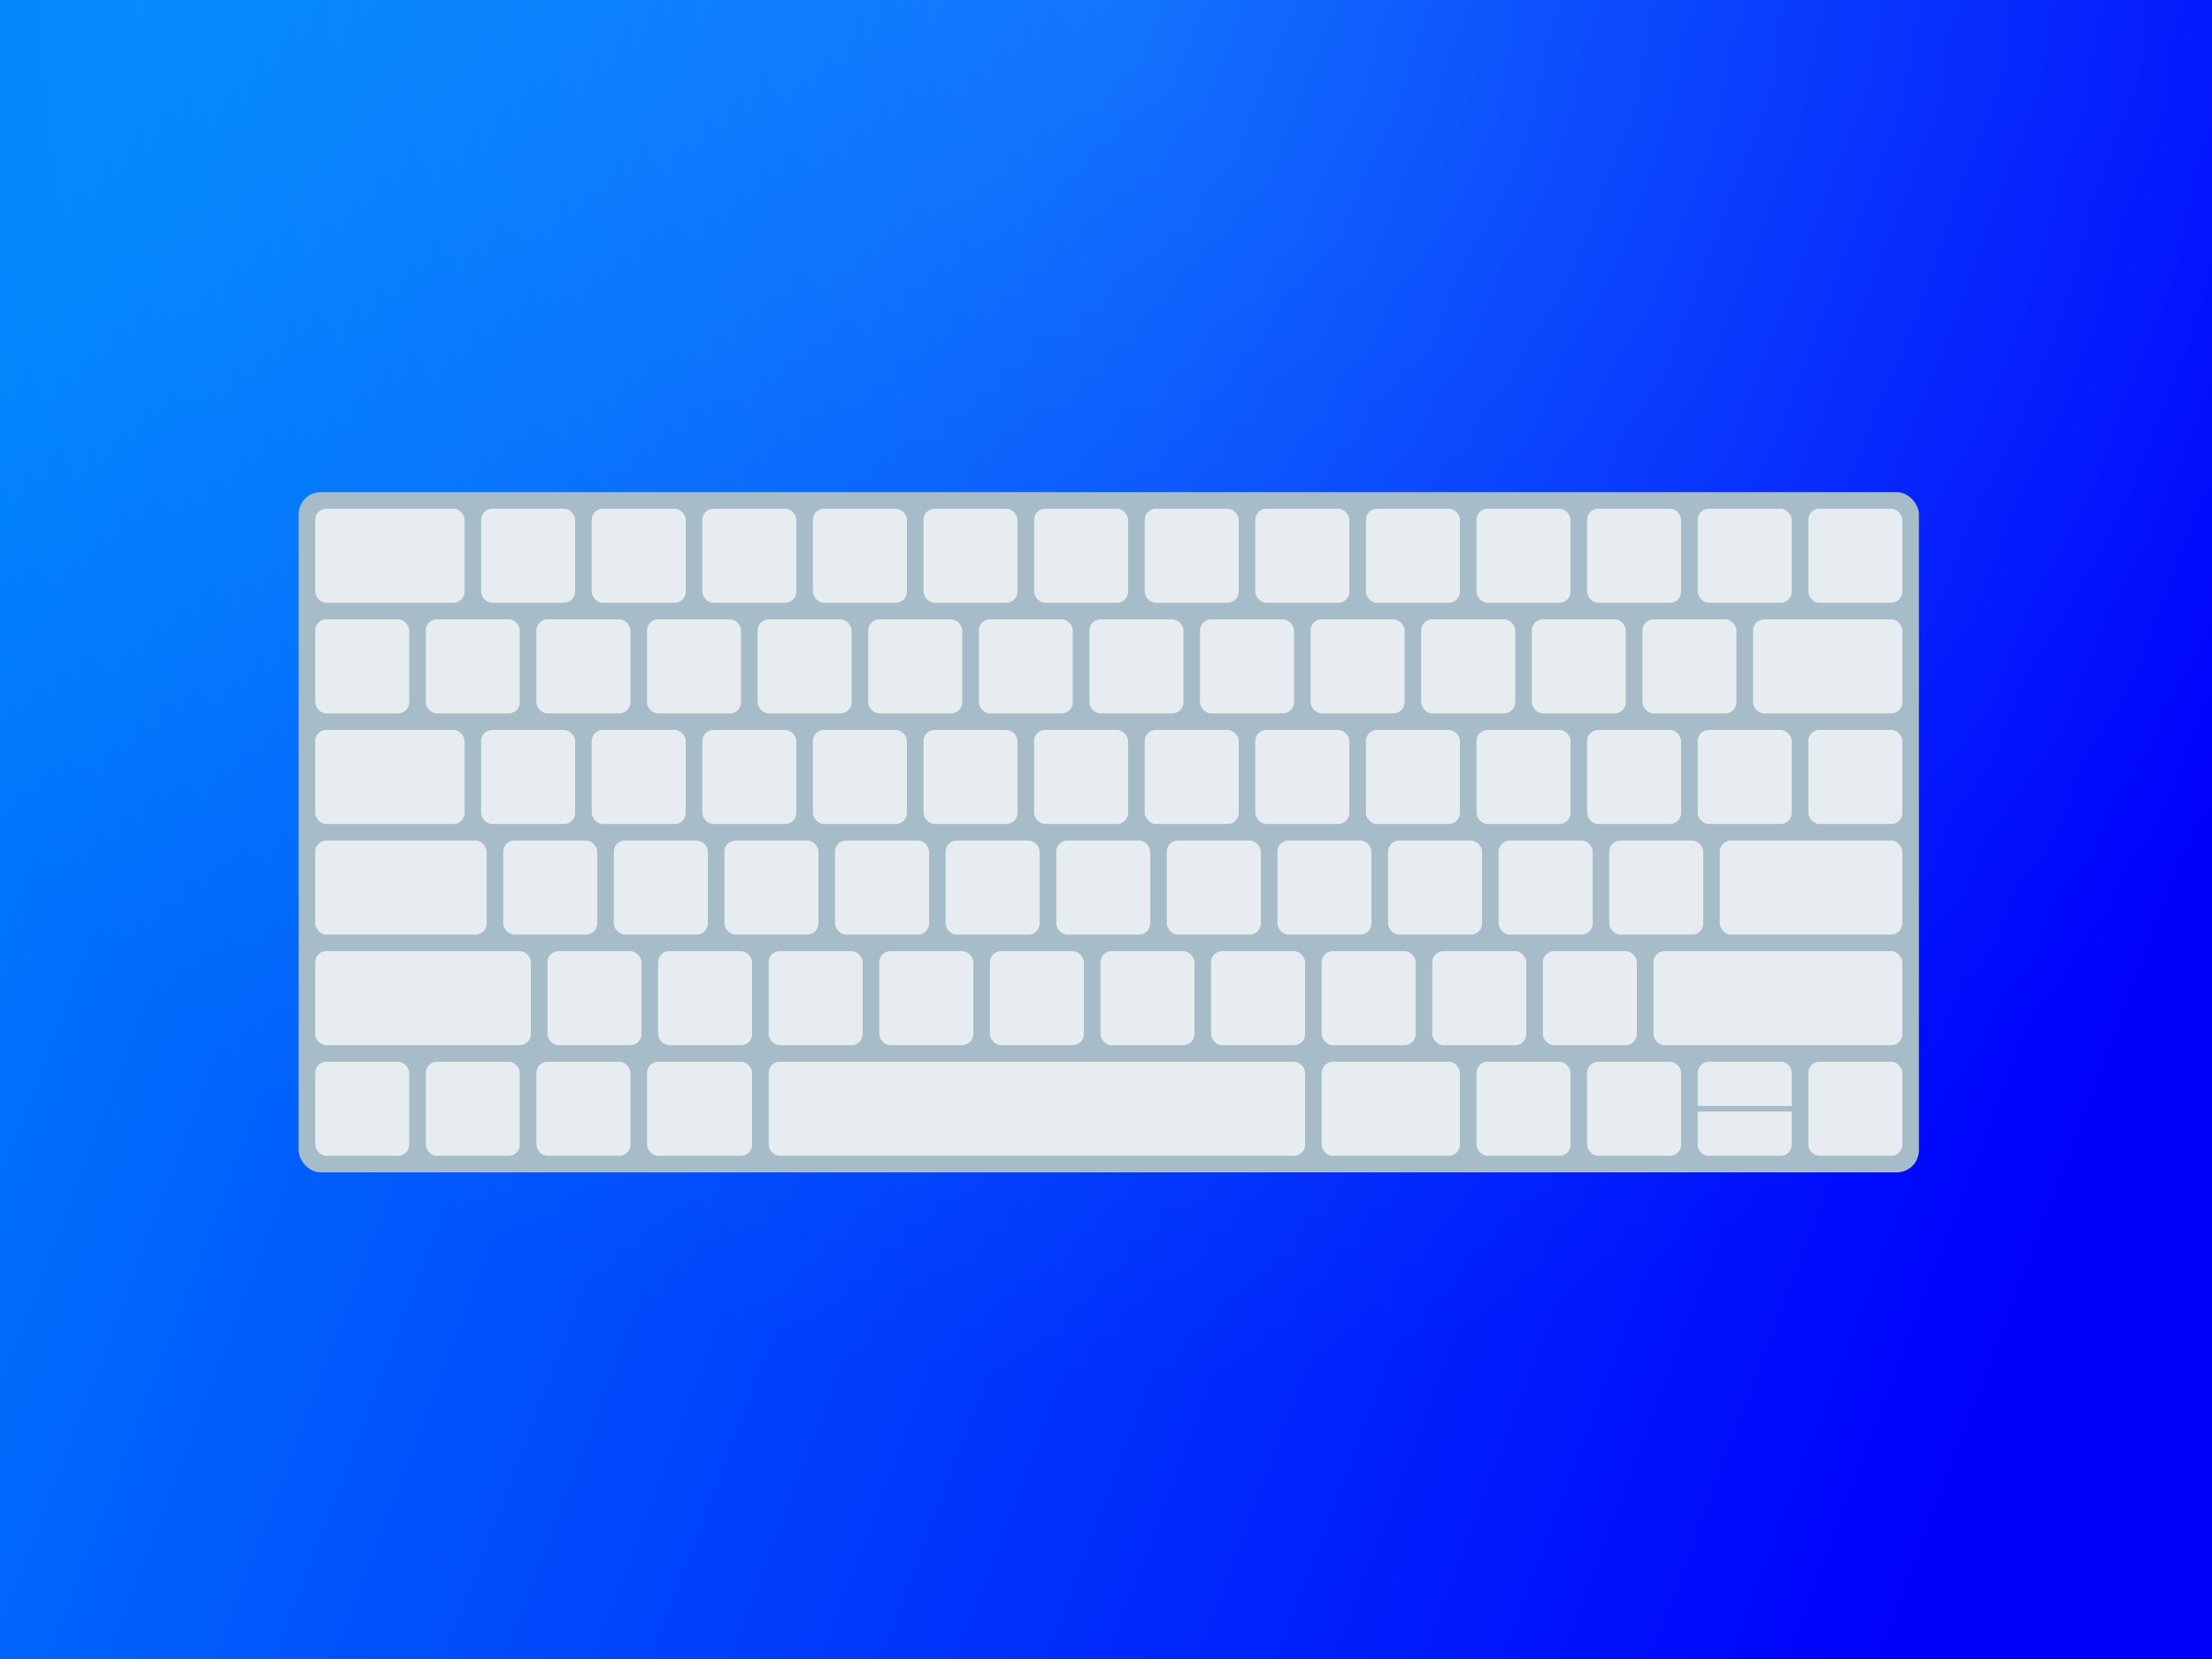 <svg xmlns="http://www.w3.org/2000/svg" width="400" height="300" viewBox="0 0 400 300"><rect x="0" y="0" width="400" height="300" fill="#808080" stroke="none"/><defs><radialGradient id="a" cx="50%" cy="0%" r="83.333%" fx="50%" fy="0%" gradientTransform="matrix(.6 .6 -.45 .8 .2 -.3)"><stop offset="0%" stop-color="#4CA7F8"/><stop offset="100%" stop-color="#0000F5"/></radialGradient><linearGradient id="b" x1="0%" x2="100%" y1="21.875%" y2="50%"><stop offset="0%" stop-color="#0AF"/><stop offset="99.966%" stop-color="#00F"/></linearGradient></defs><g fill="none" fill-rule="evenodd"><rect width="400" height="300" fill="url(#a)"/><rect width="400" height="300" fill="url(#b)" opacity=".75"/><g transform="translate(54 89)"><rect width="293" height="123" fill="#A6BDC9" rx="4"/><rect width="27" height="17" x="3" y="3" fill="#E6ECEF" rx="2"/><rect width="17" height="17" x="33" y="3" fill="#E6ECEF" rx="2"/><rect width="17" height="17" x="3" y="23" fill="#E6ECEF" rx="2"/><rect width="17" height="17" x="73" y="3" fill="#E6ECEF" rx="2"/><rect width="17" height="17" x="43" y="23" fill="#E6ECEF" rx="2"/><rect width="17" height="17" x="113" y="3" fill="#E6ECEF" rx="2"/><rect width="17" height="17" x="153" y="3" fill="#E6ECEF" rx="2"/><rect width="17" height="17" x="193" y="3" fill="#E6ECEF" rx="2"/><rect width="17" height="17" x="233" y="3" fill="#E6ECEF" rx="2"/><rect width="17" height="17" x="53" y="3" fill="#E6ECEF" rx="2"/><rect width="17" height="17" x="23" y="23" fill="#E6ECEF" rx="2"/><rect width="17" height="17" x="63" y="23" fill="#E6ECEF" rx="2"/><rect width="17" height="17" x="103" y="23" fill="#E6ECEF" rx="2"/><rect width="17" height="17" x="83" y="23" fill="#E6ECEF" rx="2"/><rect width="17" height="17" x="123" y="23" fill="#E6ECEF" rx="2"/><rect width="17" height="17" x="163" y="23" fill="#E6ECEF" rx="2"/><rect width="17" height="17" x="143" y="23" fill="#E6ECEF" rx="2"/><rect width="17" height="17" x="183" y="23" fill="#E6ECEF" rx="2"/><rect width="17" height="17" x="223" y="23" fill="#E6ECEF" rx="2"/><rect width="17" height="17" x="243" y="23" fill="#E6ECEF" rx="2"/><rect width="27" height="17" x="263" y="23" fill="#E6ECEF" rx="2"/><rect width="17" height="17" x="203" y="23" fill="#E6ECEF" rx="2"/><rect width="27" height="17" x="3" y="43" fill="#E6ECEF" rx="2"/><rect width="17" height="17" x="73" y="43" fill="#E6ECEF" rx="2"/><rect width="17" height="17" x="53" y="43" fill="#E6ECEF" rx="2"/><rect width="17" height="17" x="33" y="43" fill="#E6ECEF" rx="2"/><rect width="17" height="17" x="93" y="43" fill="#E6ECEF" rx="2"/><rect width="17" height="17" x="133" y="43" fill="#E6ECEF" rx="2"/><rect width="17" height="17" x="113" y="43" fill="#E6ECEF" rx="2"/><rect width="17" height="17" x="153" y="43" fill="#E6ECEF" rx="2"/><rect width="17" height="17" x="193" y="43" fill="#E6ECEF" rx="2"/><rect width="17" height="17" x="173" y="43" fill="#E6ECEF" rx="2"/><rect width="17" height="17" x="213" y="43" fill="#E6ECEF" rx="2"/><rect width="17" height="17" x="253" y="43" fill="#E6ECEF" rx="2"/><rect width="17" height="17" x="273" y="43" fill="#E6ECEF" rx="2"/><rect width="17" height="17" x="233" y="43" fill="#E6ECEF" rx="2"/><rect width="31" height="17" x="3" y="63" fill="#E6ECEF" rx="2"/><rect width="17" height="17" x="77" y="63" fill="#E6ECEF" rx="2"/><rect width="17" height="17" x="57" y="63" fill="#E6ECEF" rx="2"/><rect width="17" height="17" x="37" y="63" fill="#E6ECEF" rx="2"/><rect width="17" height="17" x="97" y="63" fill="#E6ECEF" rx="2"/><rect width="17" height="17" x="137" y="63" fill="#E6ECEF" rx="2"/><rect width="17" height="17" x="117" y="63" fill="#E6ECEF" rx="2"/><rect width="17" height="17" x="157" y="63" fill="#E6ECEF" rx="2"/><rect width="17" height="17" x="197" y="63" fill="#E6ECEF" rx="2"/><rect width="17" height="17" x="177" y="63" fill="#E6ECEF" rx="2"/><rect width="17" height="17" x="217" y="63" fill="#E6ECEF" rx="2"/><rect width="17" height="17" x="237" y="63" fill="#E6ECEF" rx="2"/><rect width="39" height="17" x="3" y="83" fill="#E6ECEF" rx="2"/><rect width="17" height="17" x="85" y="83" fill="#E6ECEF" rx="2"/><rect width="17" height="17" x="65" y="83" fill="#E6ECEF" rx="2"/><rect width="17" height="17" x="45" y="83" fill="#E6ECEF" rx="2"/><rect width="17" height="17" x="43" y="103" fill="#E6ECEF" rx="2"/><rect width="17" height="17" x="213" y="103" fill="#E6ECEF" rx="2"/><rect width="17" height="17" x="233" y="103" fill="#E6ECEF" rx="2"/><path fill="#E6ECEF" d="M255 103 268 103C269.105 103 270 103.895 270 105L270 111 270 111 253 111 253 105C253 103.895 253.895 103 255 103ZM253 112 270 112 270 118C270 119.105 269.105 120 268 120L255 120C253.895 120 253 119.105 253 118L253 112 253 112Z"/><rect width="17" height="17" x="273" y="103" fill="#E6ECEF" rx="2"/><rect width="19" height="17" x="63" y="103" fill="#E6ECEF" rx="2"/><rect width="25" height="17" x="185" y="103" fill="#E6ECEF" rx="2"/><rect width="97" height="17" x="85" y="103" fill="#E6ECEF" rx="2"/><rect width="17" height="17" x="23" y="103" fill="#E6ECEF" rx="2"/><rect width="17" height="17" x="3" y="103" fill="#E6ECEF" rx="2"/><rect width="17" height="17" x="105" y="83" fill="#E6ECEF" rx="2"/><rect width="17" height="17" x="145" y="83" fill="#E6ECEF" rx="2"/><rect width="17" height="17" x="125" y="83" fill="#E6ECEF" rx="2"/><rect width="17" height="17" x="165" y="83" fill="#E6ECEF" rx="2"/><rect width="17" height="17" x="205" y="83" fill="#E6ECEF" rx="2"/><rect width="17" height="17" x="185" y="83" fill="#E6ECEF" rx="2"/><rect width="17" height="17" x="225" y="83" fill="#E6ECEF" rx="2"/><rect width="45" height="17" x="245" y="83" fill="#E6ECEF" rx="2"/><rect width="33" height="17" x="257" y="63" fill="#E6ECEF" rx="2"/><rect width="17" height="17" x="93" y="3" fill="#E6ECEF" rx="2"/><rect width="17" height="17" x="133" y="3" fill="#E6ECEF" rx="2"/><rect width="17" height="17" x="173" y="3" fill="#E6ECEF" rx="2"/><rect width="17" height="17" x="213" y="3" fill="#E6ECEF" rx="2"/><rect width="17" height="17" x="253" y="3" fill="#E6ECEF" rx="2"/><rect width="17" height="17" x="273" y="3" fill="#E6ECEF" rx="2"/></g></g></svg>